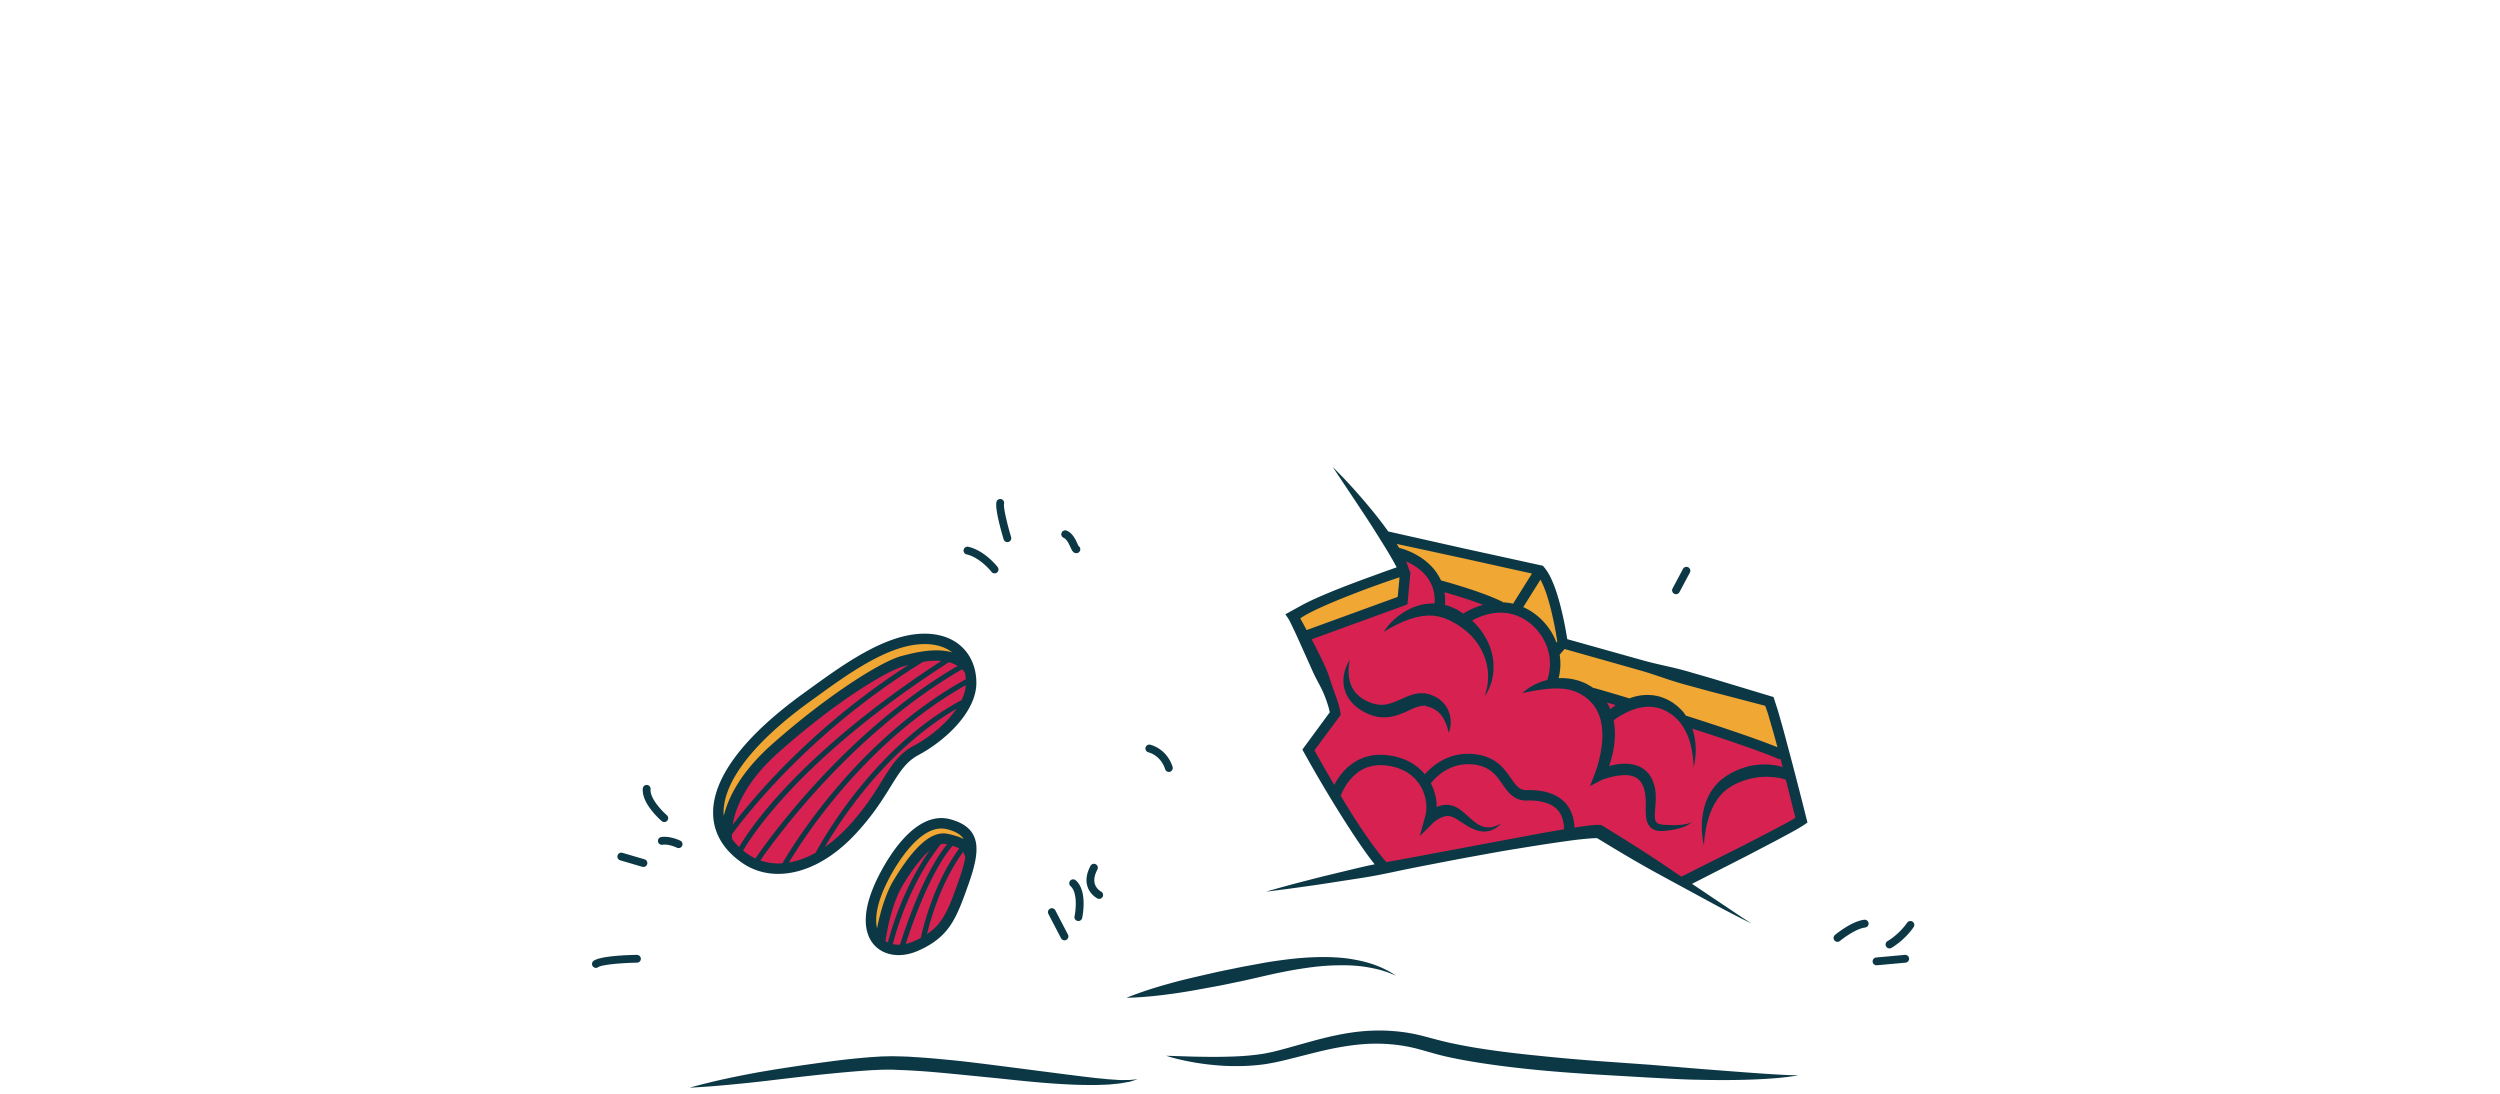 <svg xmlns="http://www.w3.org/2000/svg" width="480" height="210" viewBox="0 0 480 210"><defs><path id="a" d="M113.667 89.668h253.875v119.166H113.667z"/></defs><path clip-path="url(#b)" fill="#D72251" d="M251.417 143.71l5.125-6.876-6.25-14.75 18.875-6.75.59-5.843-.84-2.78s6 2.124 7 5.874l11.375 4s4.25-.5 6.75 2.625 5.5 6.5 3.75 11.374c0 0 7.5.375 8.375 3.375.375 0 6 1.124 6 1.124s8-1.375 11.25 3.5c0 0 16.5 5.125 19.25 6.75l2.75 12-22.625 12.125-15.75-9.876s-33.625 5-41.25 7c0 0-12.75-15.125-14.375-22.875"/><path clip-path="url(#beast-crown-9-id-2)" fill="#D72251" d="M155.926 138.208c-6.69 5.51-18.194 16.248-16.832 21.21 1.724 6.277 8.272 9.275 17.125 5.89 8.852-3.385 14.32-18.226 18.485-20.568 4.166-2.345 15.352-10.153 10.415-18.487-1.562-2.64-15.915 1.02-29.194 11.955M172.37 168.855c-3.062 4.59-3.99 11.87-3.653 12.075 4.43 2.714 11.717.78 14.32-6.51 2.604-7.29 4.704-10.916.034-13.35-2.22-1.155-7.056 2.318-10.7 7.785"/><path clip-path="url(#beast-crown-9-id-2)" fill="#F0A733" d="M138.56 158.993s-2.227-7.055 3.565-13.812c5.793-6.757 19.68-17.6 24.358-19.603 4.68-2.006 13.144-5.644 18.12.742 0 0-6.238-1.71-14.704 2.078-8.467 3.787-19.83 13.293-22.948 16.857s-8.39 13.738-8.39 13.738M168.19 180.157s-1.707-3.268-.89-6.312c.817-3.045 5.718-12.18 8.837-14.034 3.12-1.856 5.792-2.004 8.17-.668 2.375 1.337 1.78 3.786 1.78 3.786s-4.306-3.49-6.46-2.078c-2.153 1.41-6.46 5.272-8.02 10.1s-3.416 9.207-3.416 9.207M250.547 121.937l18.745-6.602.25-5.835-21.148 8.427zM266.364 103.074l29.928 6.906 3.49 12.848 40.62 11.88 2.377 10.027-19.363-6.15s-3.395-5.95-11.25-3.5l-14.242-4.163s1.633-7.203-2.08-10.842c-3.71-3.64-8.836-3.64-8.836-3.64l-10.843-3.86s-3.49-5.644-7.65-6.016l-2.153-3.49z"/><path clip-path="url(#beast-crown-9-id-2)" fill="#0C3846" d="M216.29 207.365c-.458-.008-.976.024-1.564-.016l-1.94-.134-2.282-.223c-1.63-.173-3.462-.41-5.467-.66-4.016-.52-8.702-1.125-13.722-1.773-2.518-.312-5.122-.65-7.78-.928-2.667-.263-5.35-.53-8.11-.684-1.38-.11-2.714-.116-4.066-.156l-2.107.046c-.68.044-1.36.088-2.034.13-2.69.216-5.31.488-7.833.833-5.047.667-9.735 1.368-13.738 2.07-4 .723-7.312 1.444-9.618 2.016-2.307.564-3.614.947-3.614.947s1.36-.06 3.727-.234c2.368-.17 5.736-.486 9.766-.93 4.026-.46 8.714-1.063 13.74-1.55 2.515-.248 5.11-.48 7.732-.644l1.967-.09c.64-.004 1.28-.008 1.924-.01 1.34.068 2.71.093 4.026.186 2.644.14 5.344.397 7.975.648l7.762.77c2.52.257 4.958.532 7.278.736 2.318.214 4.518.384 6.555.48 2.035.118 3.912.13 5.574.126l2.33-.08c.722-.07 1.383-.136 1.98-.193.595-.063 1.126-.186 1.584-.256l.633-.115c.19-.063.364-.117.518-.166l.93-.307s-.338.033-.972.098c-.312.04-.695.076-1.155.06m127.623-.932c-.897-.022-2.21-.1-3.88-.194-3.34-.214-8.102-.583-13.81-1.026-2.857-.237-5.953-.493-9.227-.766l-10.312-.735c-3.57-.273-7.254-.586-10.982-.978-3.73-.368-7.513-.804-11.256-1.385a97.09 97.09 0 0 1-5.553-1.014c-1.785-.358-3.623-.887-5.466-1.363-3.782-1.02-7.692-1.28-11.39-1.005-3.703.295-7.17 1.13-10.36 2.005-1.582.442-3.122.87-4.61 1.287-.73.204-1.465.393-2.19.574-.708.188-1.396.303-2.073.45-2.743.457-5.335.57-7.633.616-2.298.05-4.317.007-5.984-.025l-5.268-.166s1.828.657 5.16 1.246c1.664.297 3.703.564 6.067.69 2.363.108 5.054.077 7.987-.353.727-.14 1.49-.25 2.232-.43.725-.16 1.47-.334 2.233-.527l4.65-1.176c3.167-.798 6.503-1.477 9.964-1.71 3.458-.198 7.042.095 10.532 1.093 1.8.487 3.6 1.058 5.55 1.46 1.92.415 3.813.753 5.728 1.053 7.64 1.193 15.303 1.813 22.482 2.257 3.582.21 7.05.41 10.334.603 3.265.166 6.4.365 9.277.406 5.758.142 10.563.01 13.924-.24a53.92 53.92 0 0 0 3.89-.396c.894-.134 1.364-.227 1.364-.227s-.48.004-1.377-.027m-110.98-16.954c1.525-.265 3.09-.61 4.682-.94 1.594-.316 3.2-.705 4.812-1.07 1.615-.382 3.19-.714 4.773-1.018a88.495 88.495 0 0 1 4.646-.743 48.984 48.984 0 0 1 4.37-.354c1.39-.015 2.712-.043 3.923.068 1.214.075 2.317.257 3.288.455.972.193 1.82.406 2.494.646.69.21 1.205.438 1.566.582l.553.225-.503-.316c-.328-.21-.812-.52-1.475-.83-.646-.344-1.472-.686-2.438-1.03a23.79 23.79 0 0 0-3.338-.857c-2.486-.51-5.457-.62-8.604-.478a61.228 61.228 0 0 0-4.83.43c-1.63.214-3.31.442-4.924.76-1.625.303-3.254.582-4.846.922-1.592.328-3.164.63-4.67.992-3.02.683-5.84 1.332-8.23 2.022-4.79 1.318-7.893 2.636-7.893 2.636s3.366-.02 8.283-.704c2.47-.312 5.314-.83 8.36-1.4m110.982-43.693l-1.528-5.73-.813-2.862c-.257-.946-.61-1.933-.908-2.9l-.14-.452-.538-.162-9.865-2.977c-1.64-.506-3.295-.97-4.943-1.45a68.043 68.043 0 0 0-4.984-1.3c-1.677-.383-3.357-.752-5.006-1.228l-4.96-1.39-9.32-2.61a81.863 81.863 0 0 0-.544-3.06 63.415 63.415 0 0 0-.847-3.657c-.325-1.215-.688-2.425-1.15-3.623-.477-1.195-.98-2.396-1.944-3.524l-.195-.228-.312-.07-14.836-3.25-14.543-3.268a80.185 80.185 0 0 0-2.542-3.355 121.698 121.698 0 0 0-3.934-4.63 100.908 100.908 0 0 0-4.186-4.393c2.233 3.373 4.49 6.708 6.682 10.062 1.102 1.673 2.148 3.374 3.197 5.054l.773 1.265.742 1.266.7 1.268.18.355a316.478 316.478 0 0 0-4.38 1.576 236.63 236.63 0 0 0-5.43 2.022c-1.803.698-3.598 1.424-5.38 2.214-.892.396-1.777.812-2.66 1.272-.44.23-3.51 1.934-3.51 1.934l.686 1.013c.75 1.492 1.46 3.018 2.142 4.55l2.057 4.58c.336.765.68 1.525 1.066 2.264.39.738.79 1.473 1.147 2.222.354.75.642 1.525.905 2.295.22.642.404 1.29.52 1.89l-4.89 6.653-.37.506.3.538a264.2 264.2 0 0 0 6.903 11.718c1.206 1.92 2.436 3.83 3.717 5.715a84.47 84.47 0 0 0 1.985 2.797l.973 1.262c-.378.074-.756.145-1.132.228-1.324.286-2.64.608-3.96.926-2.636.642-5.278 1.252-7.9 1.952a242.79 242.79 0 0 0-7.862 2.14c2.7-.316 5.39-.68 8.075-1.068 2.69-.362 5.363-.81 8.044-1.215 1.34-.206 2.682-.408 4.014-.642 1.335-.233 2.66-.51 3.99-.78 2.646-.57 5.304-1.094 7.964-1.605 2.658-.514 5.316-1.03 7.98-1.51 2.665-.482 5.326-.978 8-1.403 2.67-.438 5.34-.862 8.012-1.25 1.336-.192 2.668-.385 4-.536.663-.067 1.332-.146 1.982-.19.33-.03.652-.052.96-.06.226-.017.397-.012.562-.006a414.42 414.42 0 0 0 7.04 4.22c1.24.703 2.47 1.422 3.72 2.11l3.755 2.047 7.522 4.078a205.988 205.988 0 0 0 7.598 3.94c-1.2-.775-2.39-1.55-3.568-2.357l-3.553-2.378-4.307-2.896 10.146-5.17 5.718-2.988 2.852-1.53 1.422-.79c.476-.28.947-.547 1.47-.906l.555-.38-.17-.677a838.388 838.388 0 0 0-2.945-11.476m-44.463-20.084l.943-1.086 9.294 2.63 4.956 1.403c1.655.455 3.28 1.017 4.91 1.565a67.933 67.933 0 0 0 4.933 1.49c1.655.45 3.308.918 4.972 1.342l9.46 2.474c.26.737.53 1.46.74 2.247l.818 2.82c.265.963.53 1.925.794 2.89-4.912-1.993-13.718-4.84-17.596-6.07-.145-.21-.277-.423-.44-.624-.264-.353-.64-.67-.967-1.003-.34-.323-.65-.515-.977-.778a9.605 9.605 0 0 0-2.5-1.203c-.432-.145-.885-.204-1.325-.293a19.24 19.24 0 0 0-1.32-.074c-.43.037-.858.04-1.265.112-.4.09-.805.14-1.172.263-.304.087-.59.187-.87.29-4.985-1.503-6.514-1.93-7.02-2.048l-.052-.04c-.28-.226-.617-.378-.927-.562a5.05 5.05 0 0 0-.976-.463c-.34-.12-.668-.277-1.016-.36l-1.044-.248c-.7-.1-1.405-.19-2.103-.17-.148-.004-.296.002-.443.01.37-1.5.427-3.023.195-4.514m10.774 9.697c-.416.275-.766.536-1.06.765-.15-.325-.272-.65-.458-.972-.065-.1-.133-.2-.198-.302l1.716.51m-13.657-22.323c.423 1.103.767 2.258 1.073 3.426a67.44 67.44 0 0 1 1.352 6.68l-.164.187a12.267 12.267 0 0 0-.734-1.608c-1.304-2.333-3.324-4.165-5.636-5.19l3.304-5.273c.3.553.57 1.163.805 1.777m-15.897-5.93l13.46 2.985-3.628 5.79c-.09-.02-.176-.05-.266-.07a10.73 10.73 0 0 0-1.696-.19l.03-.057c-3.73-1.864-9.946-3.623-11.91-4.157-1.634-3.65-5.41-5.587-8.034-6.247-.15-.255-.305-.508-.463-.76l12.506 2.708zm-3.34 6.566c1.836.524 4.78 1.413 7.404 2.418a15.278 15.278 0 0 0-3.8 1.686c-.32-.218-.633-.41-.946-.608-.497-.335-1.058-.51-1.583-.762a7.418 7.418 0 0 0-.98-.295c.068-.87.027-1.68-.094-2.437m-26.465 7.265l-1.216-2.25c.128-.09.26-.18.392-.265.375-.235.773-.463 1.186-.68.82-.433 1.674-.84 2.54-1.23 1.73-.78 3.498-1.505 5.278-2.206 3.18-1.26 6.412-2.416 9.66-3.502l-.353 3.766-17.487 6.368zm47.93 38.504c-2.68.46-5.35.956-8.016 1.464l-15.99 2.997c-2.664.5-5.328 1.006-8 1.467l-.625.117-.617-.712-1.028-1.303a83.364 83.364 0 0 1-1.968-2.703 109.318 109.318 0 0 1-3.69-5.626c-.49-.79-.958-1.6-1.442-2.396.138-.354.29-.714.467-1.057.257-.496.545-.977.87-1.427.326-.45.682-.872 1.072-1.253a8.448 8.448 0 0 1 1.26-1.013l.695-.398.736-.304c.243-.11.514-.14.77-.217.252-.08.52-.118.79-.138.53-.09 1.077-.06 1.626-.037l.204.006c-.037-.01.12.02.17.024l.45.07c.286.053.632.073.872.154.508.136 1.02.266 1.527.495.262.09.505.21.738.35.237.136.493.24.702.41.217.162.45.305.654.48l.6.542c.36.398.71.81.996 1.267.576.91.965 1.944 1.138 3.01a7.46 7.46 0 0 1 .09 1.606 6.99 6.99 0 0 1-.263 1.55l-.986 3.636 2.687-2.668c.164-.12.403-.317.62-.453a5.71 5.71 0 0 1 .68-.383c.454-.216.903-.353 1.33-.355.212.008.426.02.642.08l.297.097.438.208c.225.126.46.253.73.43l.8.522c.546.354 1.124.722 1.75 1.03.31.156.652.274.985.393.354.09.697.184 1.064.2.355.05.728.003 1.074-.046.353-.067.687-.176.993-.336.324-.12.585-.35.866-.523.265-.2.495-.44.735-.656-.296.143-.58.295-.87.423-.305.093-.586.242-.895.27-.15.025-.3.063-.447.074l-.443.01c-.29-.022-.578-.04-.852-.14-.275-.068-.535-.205-.793-.326-.252-.157-.5-.3-.738-.49-.483-.35-.94-.76-1.416-1.195l-.74-.653a11.97 11.97 0 0 0-.857-.674l-.405-.27c-.23-.133-.39-.19-.592-.286a4.224 4.224 0 0 0-1.25-.287 4.54 4.54 0 0 0-1.264.113c-.312.08-.605.188-.885.315 0-.515-.027-1.027-.11-1.53a10.03 10.03 0 0 0-1.013-3.034c.93-1.19 3.786-4.218 8.435-3.58 2.978.41 4.152 2.102 5.29 3.737 1.046 1.51 2.23 3.225 4.75 3.148 1.823-.053 4.312.2 5.78 1.718.863.89 1.284 2.186 1.31 3.812l-1.488.244zm45.203-2.025l-1.395.768-2.83 1.504-5.716 2.943-11.246 5.65-.737-.496-3.54-2.394c-1.185-.795-2.388-1.556-3.577-2.338-2.407-1.522-4.814-3.044-7.246-4.523l-.287-.175-.253-.008a9.01 9.01 0 0 0-1.218.03c-.37.027-.724.065-1.064.112-.698.08-1.372.19-2.055.29l-.54.088c-.08-2.02-.706-3.66-1.88-4.875-1.564-1.616-4.075-2.416-7.28-2.326-1.36.035-1.985-.76-3.05-2.29-1.252-1.805-2.81-4.05-6.66-4.577-5.08-.7-8.39 2.155-9.858 3.828-.17-.2-.34-.4-.518-.595l-.752-.685c-.26-.217-.547-.4-.818-.6-.27-.21-.578-.346-.87-.513a5.67 5.67 0 0 0-.91-.43c-.603-.27-1.27-.45-1.94-.616-.342-.097-.612-.105-.924-.163l-.45-.07c-.1-.012-.093-.02-.282-.036l-.25-.01c-.67-.03-1.34-.06-2.016.048a4.673 4.673 0 0 0-1.004.174c-.328.095-.67.144-.984.28l-.95.393-.89.508c-.564.378-1.102.794-1.58 1.27-.478.467-.91.978-1.297 1.515-.36.5-.676 1.027-.963 1.568a276.264 276.264 0 0 1-3.803-6.635l4.805-6.48.24-.325-.054-.383c-.138-.986-.4-1.81-.676-2.643l-.87-2.434-.816-2.432c-.287-.805-.642-1.577-1.01-2.343a88.67 88.67 0 0 0-2.162-4.275l18.403-6.7.546-5.85.072-.02-.365-1.026c-.16-.455-.32-.926-.51-1.367 2.362 1.046 5.776 3.387 5.472 8.09-.133-.005-.266-.02-.396-.015-1.103.027-2.162.184-3.08.53-.94.286-1.74.742-2.456 1.158-.696.455-1.3.906-1.787 1.356-.49.445-.883.865-1.19 1.224-.607.722-.868 1.195-.868 1.195s.454-.288 1.25-.732c.398-.223.888-.476 1.442-.753.284-.128.586-.263.893-.412l1-.394a14.505 14.505 0 0 1 2.256-.64l.606-.113c.207-.017.414-.025.623-.05.413-.07.835-.024 1.26-.024.428.01.847.123 1.275.176.41.142.847.21 1.253.39.397.193.842.322 1.217.56.446.25.948.498 1.295.758a11.7 11.7 0 0 1 1.138.82c.392.28.726.616 1.07.94.352.318.624.7.947 1.035.26.38.568.73.787 1.123.478.767.858 1.563 1.127 2.357.15.393.223.795.344 1.177.075.39.145.77.197 1.14.02.37.065.73.063 1.07l-.034.977c-.055.614-.128 1.156-.243 1.593-.08.447-.222.774-.282 1.015l-.11.362.202-.318c.125-.213.35-.51.526-.94.216-.42.416-.95.618-1.583.17-.64.298-1.378.356-2.202.014-.41.01-.844 0-1.292-.053-.442-.064-.915-.18-1.38a11.455 11.455 0 0 0-.957-2.865c-.212-.486-.518-.93-.782-1.406-.322-.434-.62-.907-.994-1.316-.37-.416-.735-.844-1.16-1.212-.014-.014-.03-.026-.045-.04 1.547-.843 4.26-1.932 7.217-1.34 2.647.53 5.078 2.37 6.504 4.922 1.36 2.435 1.605 5.2.725 7.826-.47.12-.937.252-1.383.433-.628.244-1.23.54-1.805.883-.568.35-1.12.73-1.594 1.206a53.26 53.26 0 0 1 3.768-.687c.617-.063 1.22-.157 1.823-.167.3-.035.6-.03.896-.032.297-.013.592 0 .883.03.59.008 1.157.122 1.72.228l.82.24c.273.077.52.224.78.328.264.1.506.24.738.4.23.162.49.273.704.46l.648.54.143.117.033.036.08.09.317.36c.5.5.673.93.954 1.35.21.494.5.98.618 1.538.185.53.26 1.102.35 1.67.038.58.117 1.156.083 1.752.012.59-.064 1.188-.113 1.786-.078.598-.16 1.197-.287 1.795-.12.598-.27 1.19-.44 1.78-.173.577-.35 1.196-.552 1.722l-.973 2.51 2.3-1.188h.003c.433-.165.95-.324 1.432-.465.492-.13.986-.25 1.48-.316.492-.075.98-.123 1.45-.125.476-.01.925.052 1.347.147.207.06.394.142.592.206.163.112.353.188.506.31.132.146.313.232.43.398.104.15.294.332.343.45.11.228.298.514.346.695.054.2.146.348.19.588.12.45.2.928.235 1.43.084 1.01.005 2.078.066 3.26.06.598.072 1.24.45 1.935.352.692 1.143 1.193 1.808 1.266.663.102 1.293.03 1.812-.037a13.227 13.227 0 0 0 1.666-.266c.28-.046.555-.125.825-.214.27-.083.54-.16.802-.28.52-.198 1.05-.474 1.423-.89-.478.278-1.006.402-1.54.478-.527.084-1.072.107-1.6.114-.526.013-1.056 0-1.614-.037-.577-.012-1.056-.062-1.464-.185-.425-.123-.597-.34-.717-.633-.124-.298-.14-.79-.128-1.278.05-1.012.2-2.135.18-3.32a9.422 9.422 0 0 0-.188-1.826c-.048-.302-.19-.66-.294-.983-.115-.344-.238-.52-.357-.788-.373-.672-.787-1.175-1.36-1.625-.277-.216-.595-.37-.896-.547-.316-.12-.637-.253-.958-.342a7.8 7.8 0 0 0-1.914-.226 8.766 8.766 0 0 0-1.818.18 12.31 12.31 0 0 0-1.18.287c.184-.55.36-1.103.508-1.668.174-.652.3-1.318.424-1.988.084-.678.173-1.356.18-2.052.046-.688-.012-1.393-.068-2.09a34.156 34.156 0 0 0-.166-1c.123-.09.27-.197.47-.336.536-.384 1.356-.865 2.362-1.34a10.318 10.318 0 0 1 1.664-.61c.602-.167 1.24-.253 1.898-.313.326.004.66.006.998.024.328.068.673.08 1.006.17.324.112.676.163.995.32.297.148.697.3.924.44.326.22.732.433.99.65.25.234.53.406.77.678.504.515.965 1.07 1.32 1.682.363.604.684 1.227.912 1.854.248.62.424 1.24.55 1.82.132.578.233 1.12.302 1.604.075.486.11.914.135 1.27.05.707.047 1.12.047 1.12s.12-.395.234-1.108c.053-.357.11-.794.143-1.3.037-.505.064-1.082.012-1.71a12.462 12.462 0 0 0-.27-2.03 10.693 10.693 0 0 0-.35-1.277c7.746 2.487 13.94 4.672 16.785 5.923l.108-.247c.06.233.125.465.185.698.085.33.165.663.25.994-.65-.19-1.438-.373-2.364-.45-.67-.065-1.402-.07-2.173-.008s-1.574.2-2.387.418c-.403.116-.805.26-1.215.395-.412.16-.827.35-1.238.538-.38.194-.717.397-1.078.598-.445.256-.77.532-1.16.8a10.36 10.36 0 0 0-1.853 1.995c-.515.73-.892 1.517-1.198 2.284-.295.77-.486 1.54-.622 2.267-.13.73-.194 1.42-.218 2.058-.05 1.27.084 2.318.18 3.04.11.724.23 1.123.23 1.123s.013-.417.08-1.133c.056-.715.208-1.73.473-2.905.137-.587.32-1.21.532-1.852.227-.638.513-1.284.842-1.922.342-.63.76-1.23 1.226-1.79a8.235 8.235 0 0 1 1.62-1.446c.302-.178.623-.415.895-.55.368-.174.745-.37 1.096-.52.332-.127.66-.252.987-.375.348-.1.688-.213 1.027-.302.684-.153 1.348-.28 1.985-.335a13.87 13.87 0 0 1 3.327.118c.45.067.838.16 1.152.245.18.05.332.094.463.132a947.97 947.97 0 0 1 1.843 7.338l-.72.42m-66.4-21.915c-.515-.72-1.188-1.38-2.212-1.858l-.598-.252-.15-.062-.074-.03-.1-.03-.024-.005-.052-.012-.418-.09a3.424 3.424 0 0 0-.86-.094c-.295-.02-.58-.002-.862.043-1.14.16-2.117.584-2.99.978-.88.392-1.68.76-2.47.972-.782.213-1.56.3-2.347.146-.205-.007-.365-.08-.554-.115-.186-.048-.352-.06-.585-.17l-.65-.26-.153-.062-.02-.01-.066-.036-.265-.145c-.736-.354-1.3-.86-1.798-1.373a5.877 5.877 0 0 1-1.024-1.758c-.42-1.243-.42-2.454-.355-3.286.08-.837.195-1.324.195-1.324s-.31.396-.644 1.214c-.17.406-.353.92-.462 1.544-.13.62-.143 1.35-.06 2.162.14.8.424 1.676.952 2.488.555.77 1.258 1.547 2.13 2.075l.318.217.08.056.04.026.022.014.076.04.153.08.62.323c.186.112.482.21.747.31.27.09.55.22.823.26 1.086.298 2.306.27 3.41.045 2.223-.482 3.912-1.72 5.26-1.953.17-.045.33-.085.484-.08.158-.02.313-.054.463-.02l.203-.04.008.116.08.02.155.044c.2.058.426.112.602.17.514.192 1.12.52 1.54.916.456.39.794.87 1.055 1.343.258.475.455.935.584 1.33.272.79.36 1.3.36 1.3s.052-.115.125-.345c.08-.23.16-.572.212-1.024a5.66 5.66 0 0 0-.05-1.67 5.123 5.123 0 0 0-.852-2.127m-3.788-.095l.024-.114h.015c-.027 0 .05.12-.038.114M142.74 165.834c1.922 1.275 4.22 1.95 6.648 1.95 5.03 0 10.346-2.76 14.973-7.77 3.27-3.543 5.142-6.567 6.646-8.996 1.717-2.773 2.958-4.778 5.34-6.052 5.29-2.827 11.024-8.32 11.113-13.7.044-2.69-.864-5.12-2.557-6.84-2.095-2.13-5.267-3.068-9.05-2.67-6.916.732-14.406 6.163-20.424 10.526l-1.14.824c-11.497 8.3-17.503 16.305-17.37 23.146.076 3.792 2.088 7.104 5.82 9.582m-2.178-4.757c-.02-.19-.04-.475-.04-.845 2.702-3.726 15.197-19.94 36.713-33.15 1.14-.183 2.336-.274 3.486-.178-15.85 10.32-25.606 19.552-31.018 25.532-4.647 5.134-6.94 8.732-7.788 10.195a10.68 10.68 0 0 1-1.352-1.553m.122-2.733c.495-3.073 2.38-8.185 8.856-13.928 11.274-10.004 20.874-15.688 24.09-16.53.236-.063.493-.13.76-.197-18.355 11.797-29.765 25.482-33.706 30.654m34.72-15.142c-2.858 1.527-4.288 3.84-6.1 6.763-1.458 2.356-3.273 5.29-6.413 8.69-1.456 1.58-2.98 2.908-4.532 3.98 3.05-5.238 11.823-18.732 25.286-26.537-1.92 2.806-5.098 5.424-8.24 7.104m9.22-8.793c-16.274 8.71-26.16 25.863-28.034 29.327-1.702.946-3.42 1.573-5.114 1.86 2.835-4.75 14.73-23.217 33.954-34.04-.065.937-.347 1.896-.805 2.852m.602-5.326c.1.427.174.868.208 1.325-20.8 11.493-33.227 31.915-35.21 35.345-.28.02-.56.03-.837.03-1.208 0-2.34-.21-3.4-.58 2.69-3.905 17.448-24.39 38.723-36.693.183.174.354.365.517.572m-40.196 35.748a9.523 9.523 0 0 1-1.184-.664 15.378 15.378 0 0 1-1.165-.855c1.662-2.878 11.3-18.006 39.495-36.163.594.157 1.157.39 1.674.71-21.646 12.655-36.513 33.597-38.82 36.972m-6.11-8.618c-.12-6.07 5.755-13.698 16.54-21.486l1.142-.826c5.825-4.224 13.075-9.48 19.462-10.156.505-.054 1.002-.08 1.478-.08 2.122 0 3.92.547 5.27 1.584-3.418-.94-7.407.104-9.69.7-4.035 1.058-14.455 7.693-24.91 16.97-6.062 5.38-8.403 10.278-9.254 13.74-.01-.15-.034-.295-.038-.446m43.458 1.07a6.416 6.416 0 0 0-1.634-.213c-5.334 0-9.6 6.5-11.668 10.376-3.795 7.11-3.117 11.06-1.882 13.12 1.075 1.79 3.017 2.817 5.33 2.817 1.196 0 2.464-.276 3.666-.8 6.166-2.68 7.455-6.315 9.794-12.916 1.665-4.697 1.92-7.413.884-9.372-.76-1.434-2.226-2.418-4.49-3.012M170.84 168.39c1.168-2.188 5.33-9.318 9.905-9.318.378 0 .757.05 1.127.146 1.625.427 2.626 1.026 3.143 1.875-.795-.424-1.785-.722-3.01-.986-3.013-.65-6.29 2.116-10.316 8.706-1.79 2.927-2.79 6.85-3.292 9.42-.418-1.762-.24-4.818 2.443-9.844m-.83 12.297c.225-1.568 1.155-7.18 3.386-10.83 2.08-3.407 3.75-5.41 5.074-6.54-4.944 7.028-7.282 14.868-8 17.63a4.11 4.11 0 0 1-.46-.26m2.515.697a5.3 5.3 0 0 1-1.106-.114c.732-2.85 3.38-11.82 9.218-19.188.36-.082.674-.08.942-.02l.247.055c-4.594 5.68-8.072 16.205-9.015 19.25-.095.004-.192.017-.287.017m2.87-.633c-.49.214-.99.373-1.487.48 1.126-3.528 4.62-13.694 8.992-18.835.537.162.947.33 1.263.51-4.786 6.58-6.802 14.57-7.36 17.157-.437.236-.898.465-1.41.69M184.1 169c-1.863 5.256-2.903 8.188-6.11 10.356.75-3.145 2.75-10.014 6.925-15.786.203.3.31.646.4 1.06l.013-.003c-.203 1.178-.6 2.602-1.228 4.373m1.485-62.556c2.64.61 4.762 3.323 4.784 3.35a.748.748 0 0 0 1.05.137.75.75 0 0 0 .137-1.05c-.1-.13-2.465-3.165-5.634-3.897a.753.753 0 0 0-.9.562c-.09.403.16.806.562.9m7.832-2.36a.75.75 0 0 0 .718-.967c-.653-2.16-1.505-5.574-1.355-6.4a.75.75 0 1 0-1.475-.268c-.27 1.48 1.115 6.176 1.395 7.102a.748.748 0 0 0 .717.532m10.814-.817c.61.277 1.018 1.18 1.287 1.775.282.626.527 1.167 1.15 1.167a.75.75 0 0 0 .408-1.38 8.485 8.485 0 0 1-.19-.405c-.362-.8-.91-2.013-2.033-2.523a.75.75 0 1 0-.62 1.365m-80.48 61.722l-4.25-1.25a.75.75 0 0 0-.423 1.44l4.25 1.25a.75.75 0 0 0 .423-1.44m3.79-7.156a.748.748 0 0 0 .49-1.318c-.927-.8-3.292-3.25-3.12-4.983a.75.75 0 0 0-.67-.82.742.742 0 0 0-.822.672c-.28 2.807 3.23 5.922 3.633 6.267.14.122.316.182.49.182m3.084 3.58c-.08-.04-1.99-.982-3.71-.694a.75.75 0 0 0 .248 1.478c1.234-.2 2.777.55 2.792.558a.75.75 0 0 0 1.005-.338.747.747 0 0 0-.335-1.004m-8.346 21.92c-1.612.024-6.98.182-8.303 1.144a.748.748 0 0 0-.166 1.047.748.748 0 0 0 1.048.166c.644-.467 4.366-.808 7.446-.855a.752.752 0 0 0 .74-.762c-.008-.415-.36-.72-.763-.74m98.178-38.903c2.536.74 3.207 3.12 3.234 3.222a.752.752 0 0 0 .915.534.75.75 0 0 0 .536-.915c-.035-.133-.896-3.297-4.265-4.28a.755.755 0 0 0-.93.51.752.752 0 0 0 .51.93m-16.742 35.707a.75.75 0 0 0 1.33-.694l-2.427-4.662a.75.75 0 1 0-1.33.695l2.426 4.662zm6.99-7.632a.748.748 0 0 0 1.006-.335.748.748 0 0 0-.334-1.006c-.008-.005-.85-.448-1.158-1.416-.252-.79-.09-1.735.484-2.812a.75.75 0 0 0-1.323-.706c-.77 1.446-.97 2.783-.59 3.973.503 1.58 1.858 2.274 1.917 2.302m-3.818 4.312a.748.748 0 0 0 .887-.58c.11-.528 1.024-5.235-1.24-7.218a.75.75 0 0 0-.987 1.13c1.364 1.192 1.01 4.577.76 5.78a.747.747 0 0 0 .58.887m151.07-.228c-2.446.27-5.52 2.81-5.648 2.918a.754.754 0 0 0-.096 1.056.75.75 0 0 0 1.056.097c.788-.654 3.196-2.395 4.854-2.58a.75.75 0 0 0-.166-1.49m9.262.38a.747.747 0 0 0-1.044.184c-1.622 2.317-3.73 3.514-3.75 3.526a.75.75 0 1 0 .73 1.31c.095-.054 2.42-1.363 4.25-3.975a.75.75 0 0 0-.186-1.045m-1.498 6.367l-5.5.5a.752.752 0 0 0-.68.814.752.752 0 0 0 .816.682l5.5-.5a.752.752 0 0 0 .68-.815.746.746 0 0 0-.816-.68m-44.285-69.342c.11.06.23.09.352.09a.752.752 0 0 0 .662-.398l2-3.75a.75.75 0 0 0-1.325-.706l-2 3.75a.75.75 0 0 0 .31 1.015"/></svg>